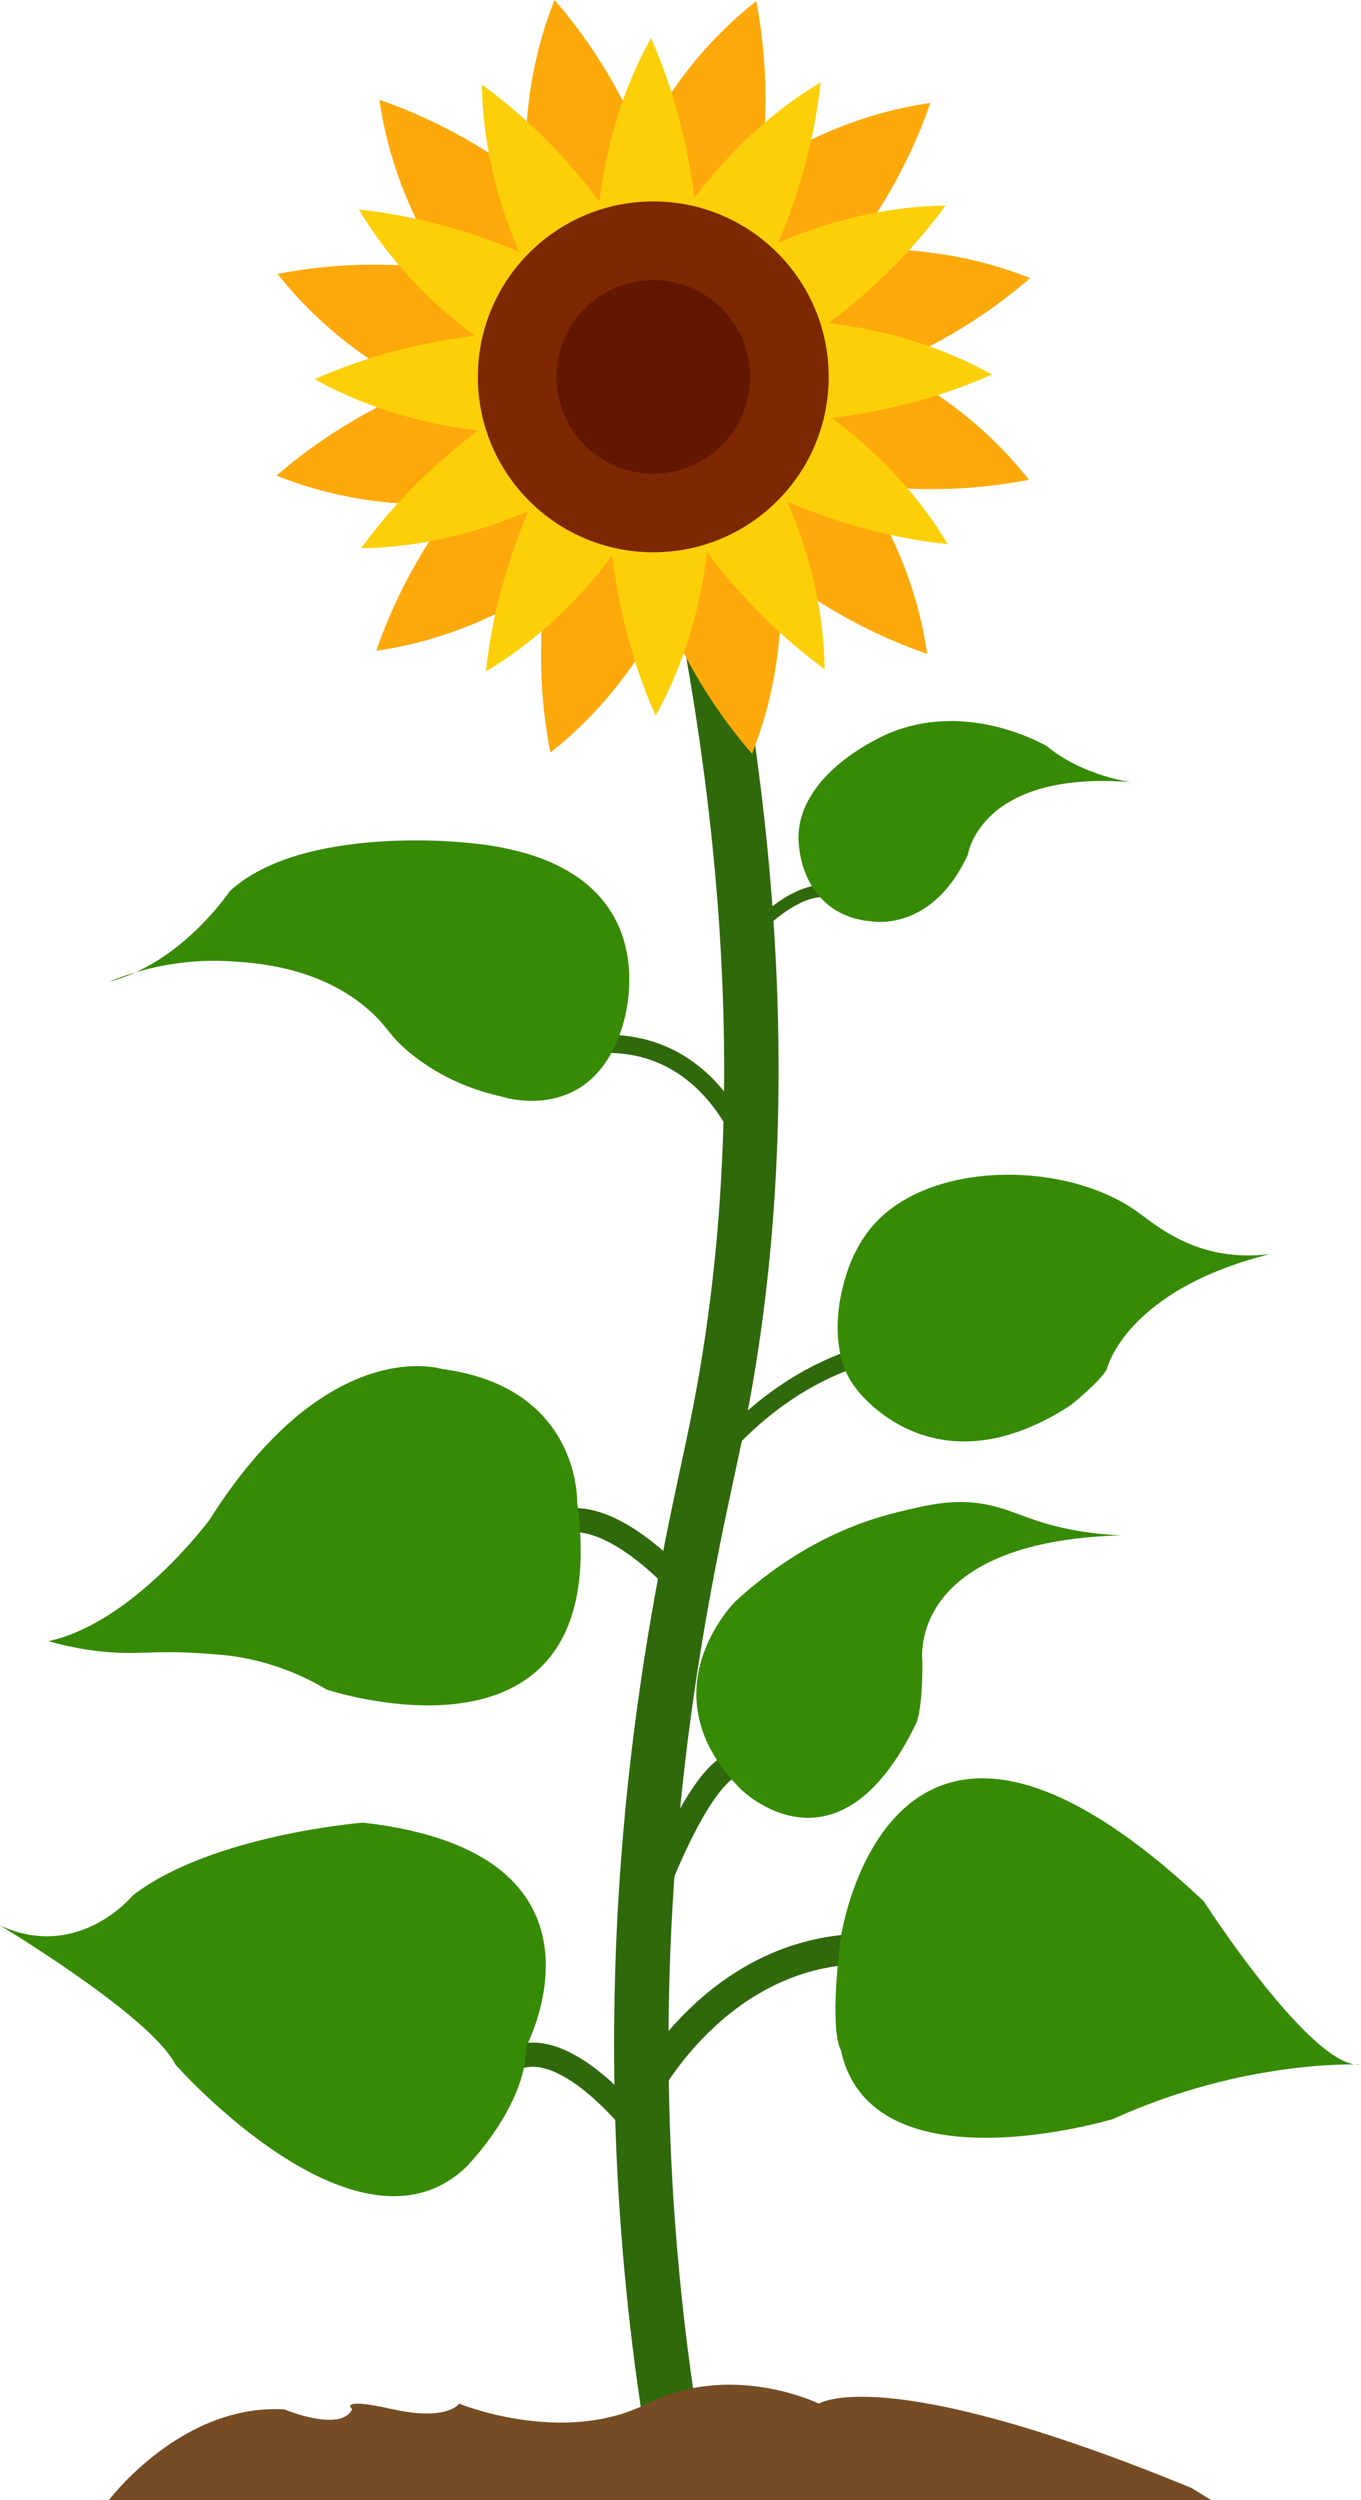 <?xml version="1.0" encoding="UTF-8"?><svg id="scrollplant" xmlns="http://www.w3.org/2000/svg" viewBox="0 0 225 413.3"><defs><style>.pls-1{stroke-width:3px;}.pls-1,.pls-2,.pls-3,.pls-4,.pls-5{fill:none;stroke:#30680c;stroke-miterlimit:10;}.pls-2{stroke-width:5px;}.pls-3{stroke-width:2px;}.pls-4{stroke-width:4px;}.pls-5{stroke-width:9px;}.pls-6{fill:#631700;}.pls-6,.pls-7,.pls-8,.pls-9,.pls-10,.pls-11{stroke-width:0px;}.pls-7{fill:#754c24;}.pls-8{fill:#7d2801;}.pls-9{fill:#378a04;}.pls-10{fill:#fdcf08;}.pls-11{fill:#fda90b;}</style></defs><g id="Laag_2-2"><path class="pls-5" d="m111,401.3c-1.52-9.61-3.47-24.11-4.41-41.81-3.2-60.1,7.96-104.3,11.8-122.97,7.84-38.16,11.05-95.89-11.98-179.03"/><path class="pls-2" d="m106.02,346.62s10.98-22.31,33.98-24.31"/><path class="pls-4" d="m106.02,352.5s-12.02-16.2-21.02-12.2"/><path class="pls-4" d="m107,316.3s8.75-25.59,16-24.99"/><path class="pls-4" d="m113.06,262.56s-13.06-15.26-22.06-10.26"/><path class="pls-1" d="m117,242.3c2.81-3.53,6.87-7.89,12.31-11.67,4.15-2.89,8.02-4.69,11.19-5.83"/><path class="pls-1" d="m124,191.3s-5.34-18.31-22.97-18.73"/><path class="pls-3" d="m123,155.58s7-8.28,13-8.28"/></g><g id="Laag_3"><g id="Laag_1-2"><path class="pls-7" d="m18,413.3s12-16,29-15c0,0,9.42,3.91,11.21-.04,0,0-2.5-2.04,6.64,0s11.07-.91,11.07-.91c0,0,17.07,7.05,31.07,0s28.4,0,28.4,0c0,0,10.6-7.05,61.6,13.95l3.25,2H18Z"/></g><path class="pls-9" d="m139,320.3s8-55,60-6c0,0,18,28,26,27,0,0-19-1-41,9,0,0-40,12.09-45-11.45,0,0-2-2.55,0-18.55Z"/></g><g id="Laag_4"><path class="pls-9" d="m87,338.3s17-32-27-37c0,0-25,2-38,12,0,0-9,11-22,5,0,0,25,15,29,23,0,0,30,34,48,17,0,0,10-10,10-20Z"/></g><g id="Laag_5"><path class="pls-9" d="m122.5,295.8s16,16,29-11c0,0,1-2,1-10,0,0-3-20,33-21-1.98-.06-5.06-.26-8.75-1-6.42-1.29-8.93-3.07-13.25-4-5.5-1.18-9.88-.1-15.38,1.25-12.53,3.08-21.63,10.14-26.62,14.75,0,0-15,15,1,31Z"/></g><g id="Laag_6"><path class="pls-9" d="m95.41,248.3s.59-19-22.41-22c0,0-18.8-6.01-38.4,24.99,0,0-12.6,17.01-26.6,20.01,3.83,1.1,6.99,1.54,9.12,1.75,5.79.56,8.07-.25,15.88.25,2.73.18,4.67.3,7.12.75,6.16,1.13,10.87,3.46,13.88,5.25,0,0,47.83,15.99,41.41-31Z"/></g><g id="Laag_7"><path class="pls-9" d="m141.41,229.4s12.59,17.9,35.59,2.9c0,0,5-4,6-6,0,0,3-13,27-19-1.89.25-4.71.44-8-.12-7.08-1.22-11.5-5.08-14-6.88-11.37-8.13-32.45-8.48-42.44,1-2.02,1.92-5.17,5.75-6.56,13,0,0-2.19,9.2,2.41,15.1Z"/></g><g id="Laag_8"><path class="pls-9" d="m103,169.3s9-27-26-30c0,0-27-3-39,8,0,0-8,12-20,15,4.22-1.73,11.26-3.91,20.02-3.39,4.21.25,14.82.87,23,8.09,3.2,2.82,3.17,4.13,6.87,7.15,5.31,4.34,11.01,6.23,15.12,7.15,0,0,15,5,20-12Z"/></g><g id="Laag_9"><path class="pls-9" d="m132,138.3c-.01.6-.05,7.8,5.52,11.74,2.47,1.75,5.05,2.15,6.48,2.26,0,0,10,2,16-11,0,0,2-14,27-12,0,0-8-1-14-6-1.95-1.06-13.72-7.21-25.99-2.1-.97.4-14.79,6.37-15.01,17.1Z"/></g><g id="Laag_10"><path class="pls-11" d="m101.3,35.94c1.44-4.94,4.19-12.48,9.53-20.41,5.04-7.47,10.44-12.4,14.19-15.34.98,5.05,1.83,11.96,1.44,20.25-.43,9.16-2.21,16.79-3.85,22.19-7.1-2.23-14.21-4.46-21.31-6.7Z"/><path class="pls-11" d="m89.02,42.82c-1.23-5-2.61-12.9-1.95-22.44.63-8.99,2.84-15.96,4.61-20.38,3.37,3.89,7.56,9.45,11.37,16.82,4.21,8.15,6.48,15.64,7.76,21.15-7.27,1.62-14.54,3.24-21.8,4.86Z"/><path class="pls-11" d="m81.82,54.92c-3.56-3.71-8.71-9.87-12.91-18.46-3.95-8.1-5.52-15.24-6.19-19.96,4.86,1.68,11.27,4.4,18.26,8.88,7.72,4.95,13.44,10.31,17.29,14.43-5.48,5.04-10.97,10.07-16.45,15.11Z"/><path class="pls-11" d="m81.64,69c-4.94-1.44-12.48-4.19-20.41-9.53-7.47-5.04-12.4-10.44-15.34-14.19,5.05-.98,11.96-1.83,20.25-1.44,9.16.43,16.79,2.21,22.19,3.85-2.23,7.1-4.46,14.21-6.7,21.31Z"/><path class="pls-11" d="m88.52,81.29c-5,1.23-12.9,2.61-22.44,1.95-8.99-.63-15.96-2.84-20.38-4.61,3.89-3.37,9.45-7.56,16.82-11.37,8.15-4.21,15.64-6.48,21.15-7.76,1.62,7.27,3.24,14.54,4.86,21.8Z"/><path class="pls-11" d="m100.62,88.48c-3.71,3.56-9.87,8.71-18.46,12.91-8.1,3.95-15.24,5.52-19.96,6.19,1.68-4.86,4.4-11.27,8.88-18.26,4.95-7.72,10.31-13.44,14.43-17.29,5.04,5.48,10.07,10.97,15.11,16.45Z"/><path class="pls-11" d="m114.7,88.66c-1.44,4.94-4.19,12.48-9.53,20.41-5.04,7.47-10.44,12.4-14.19,15.34-.98-5.05-1.83-11.96-1.44-20.25.43-9.16,2.21-16.79,3.85-22.19,7.1,2.23,14.21,4.46,21.31,6.7Z"/><path class="pls-11" d="m126.98,81.78c1.23,5,2.61,12.9,1.95,22.44-.63,8.99-2.84,15.96-4.61,20.38-3.37-3.89-7.56-9.45-11.37-16.82-4.21-8.15-6.48-15.64-7.76-21.15,7.27-1.62,14.54-3.24,21.8-4.86Z"/><path class="pls-11" d="m134.18,69.68c3.56,3.71,8.71,9.87,12.91,18.46,3.95,8.1,5.52,15.24,6.19,19.96-4.86-1.68-11.27-4.4-18.26-8.88-7.72-4.95-13.44-10.31-17.29-14.43,5.48-5.04,10.97-10.07,16.45-15.11Z"/><path class="pls-11" d="m134.36,55.6c4.94,1.44,12.48,4.19,20.41,9.53,7.47,5.04,12.4,10.44,15.34,14.19-5.05.98-11.96,1.83-20.25,1.44-9.16-.43-16.79-2.21-22.19-3.85,2.23-7.1,4.46-14.21,6.7-21.31Z"/><path class="pls-11" d="m127.48,43.32c5-1.23,12.9-2.61,22.44-1.95,8.99.63,15.96,2.84,20.38,4.61-3.89,3.37-9.45,7.56-16.82,11.37-8.15,4.21-15.64,6.48-21.15,7.76-1.62-7.27-3.24-14.54-4.86-21.8Z"/><path class="pls-11" d="m115.38,36.12c3.71-3.56,9.87-8.71,18.46-12.91,8.1-3.95,15.24-5.52,19.96-6.19-1.68,4.86-4.4,11.27-8.88,18.26-4.95,7.72-10.31,13.44-14.43,17.29-5.04-5.48-10.07-10.97-15.11-16.45Z"/><path class="pls-10" d="m98.55,44.58c-.08-4.78.19-12.22,2.27-20.73,1.96-8.02,4.75-13.89,6.8-17.54,1.86,4.2,4.06,10.09,5.67,17.54,1.78,8.23,2.23,15.49,2.27,20.73h-17.01Z"/><path class="pls-10" d="m90.95,51.68c-2.46-4.09-5.94-10.68-8.4-19.09-2.32-7.93-2.83-14.41-2.88-18.6,3.72,2.71,8.56,6.71,13.68,12.36,5.66,6.24,9.68,12.3,12.33,16.82-4.91,2.84-9.82,5.67-14.73,8.51Z"/><path class="pls-10" d="m87.93,61.62c-4.18-2.32-10.49-6.28-16.82-12.33-5.97-5.71-9.65-11.06-11.79-14.66,4.57.49,10.77,1.53,18.03,3.86,8.02,2.57,14.53,5.81,19.09,8.4-2.84,4.91-5.67,9.82-8.51,14.73Z"/><path class="pls-10" d="m90.28,71.75c-4.78.08-12.22-.19-20.73-2.27-8.02-1.96-13.89-4.75-17.54-6.8,4.2-1.86,10.09-4.06,17.54-5.67,8.23-1.78,15.49-2.23,20.73-2.27,0,5.67,0,11.34,0,17.01Z"/><path class="pls-10" d="m97.38,79.35c-4.09,2.46-10.68,5.94-19.09,8.4-7.93,2.32-14.41,2.83-18.6,2.88,2.71-3.72,6.71-8.56,12.36-13.68,6.24-5.66,12.3-9.68,16.82-12.33,2.84,4.91,5.67,9.82,8.51,14.73Z"/><path class="pls-10" d="m107.32,82.38c-2.32,4.18-6.28,10.49-12.33,16.82-5.71,5.97-11.06,9.65-14.66,11.79.49-4.57,1.53-10.77,3.86-18.03,2.57-8.02,5.81-14.53,8.4-19.09,4.91,2.84,9.82,5.67,14.73,8.51Z"/><path class="pls-10" d="m117.45,80.03c.08,4.78-.19,12.22-2.27,20.73-1.96,8.02-4.75,13.89-6.8,17.54-1.86-4.2-4.06-10.09-5.67-17.54-1.78-8.23-2.23-15.49-2.27-20.73,5.67,0,11.34,0,17.01,0Z"/><path class="pls-10" d="m125.05,72.93c2.46,4.09,5.94,10.68,8.4,19.09,2.32,7.93,2.83,14.41,2.88,18.6-3.72-2.71-8.56-6.71-13.68-12.36-5.66-6.24-9.68-12.3-12.33-16.82,4.91-2.84,9.82-5.67,14.73-8.51Z"/><path class="pls-10" d="m128.07,62.98c4.18,2.32,10.49,6.28,16.82,12.33,5.97,5.71,9.65,11.06,11.79,14.66-4.57-.49-10.77-1.53-18.03-3.86-8.02-2.57-14.53-5.81-19.09-8.4l8.51-14.73Z"/><path class="pls-10" d="m125.72,52.85c4.78-.08,12.22.19,20.73,2.27,8.02,1.96,13.89,4.75,17.54,6.8-4.2,1.86-10.09,4.06-17.54,5.67-8.23,1.78-15.49,2.23-20.73,2.27,0-5.67,0-11.34,0-17.01Z"/><path class="pls-10" d="m118.62,45.26c4.09-2.46,10.68-5.94,19.09-8.4,7.93-2.32,14.41-2.83,18.6-2.88-2.71,3.72-6.71,8.56-12.36,13.68-6.24,5.66-12.3,9.68-16.82,12.33-2.84-4.91-5.67-9.82-8.51-14.73Z"/><path class="pls-10" d="m108.68,42.23c2.32-4.18,6.28-10.49,12.33-16.82,5.71-5.97,11.06-9.65,14.66-11.79-.49,4.57-1.53,10.77-3.86,18.03-2.57,8.02-5.81,14.53-8.4,19.09-4.91-2.84-9.82-5.67-14.73-8.51Z"/><circle class="pls-8" cx="108" cy="62.3" r="29"/><circle class="pls-6" cx="108" cy="62.3" r="16"/></g></svg>
